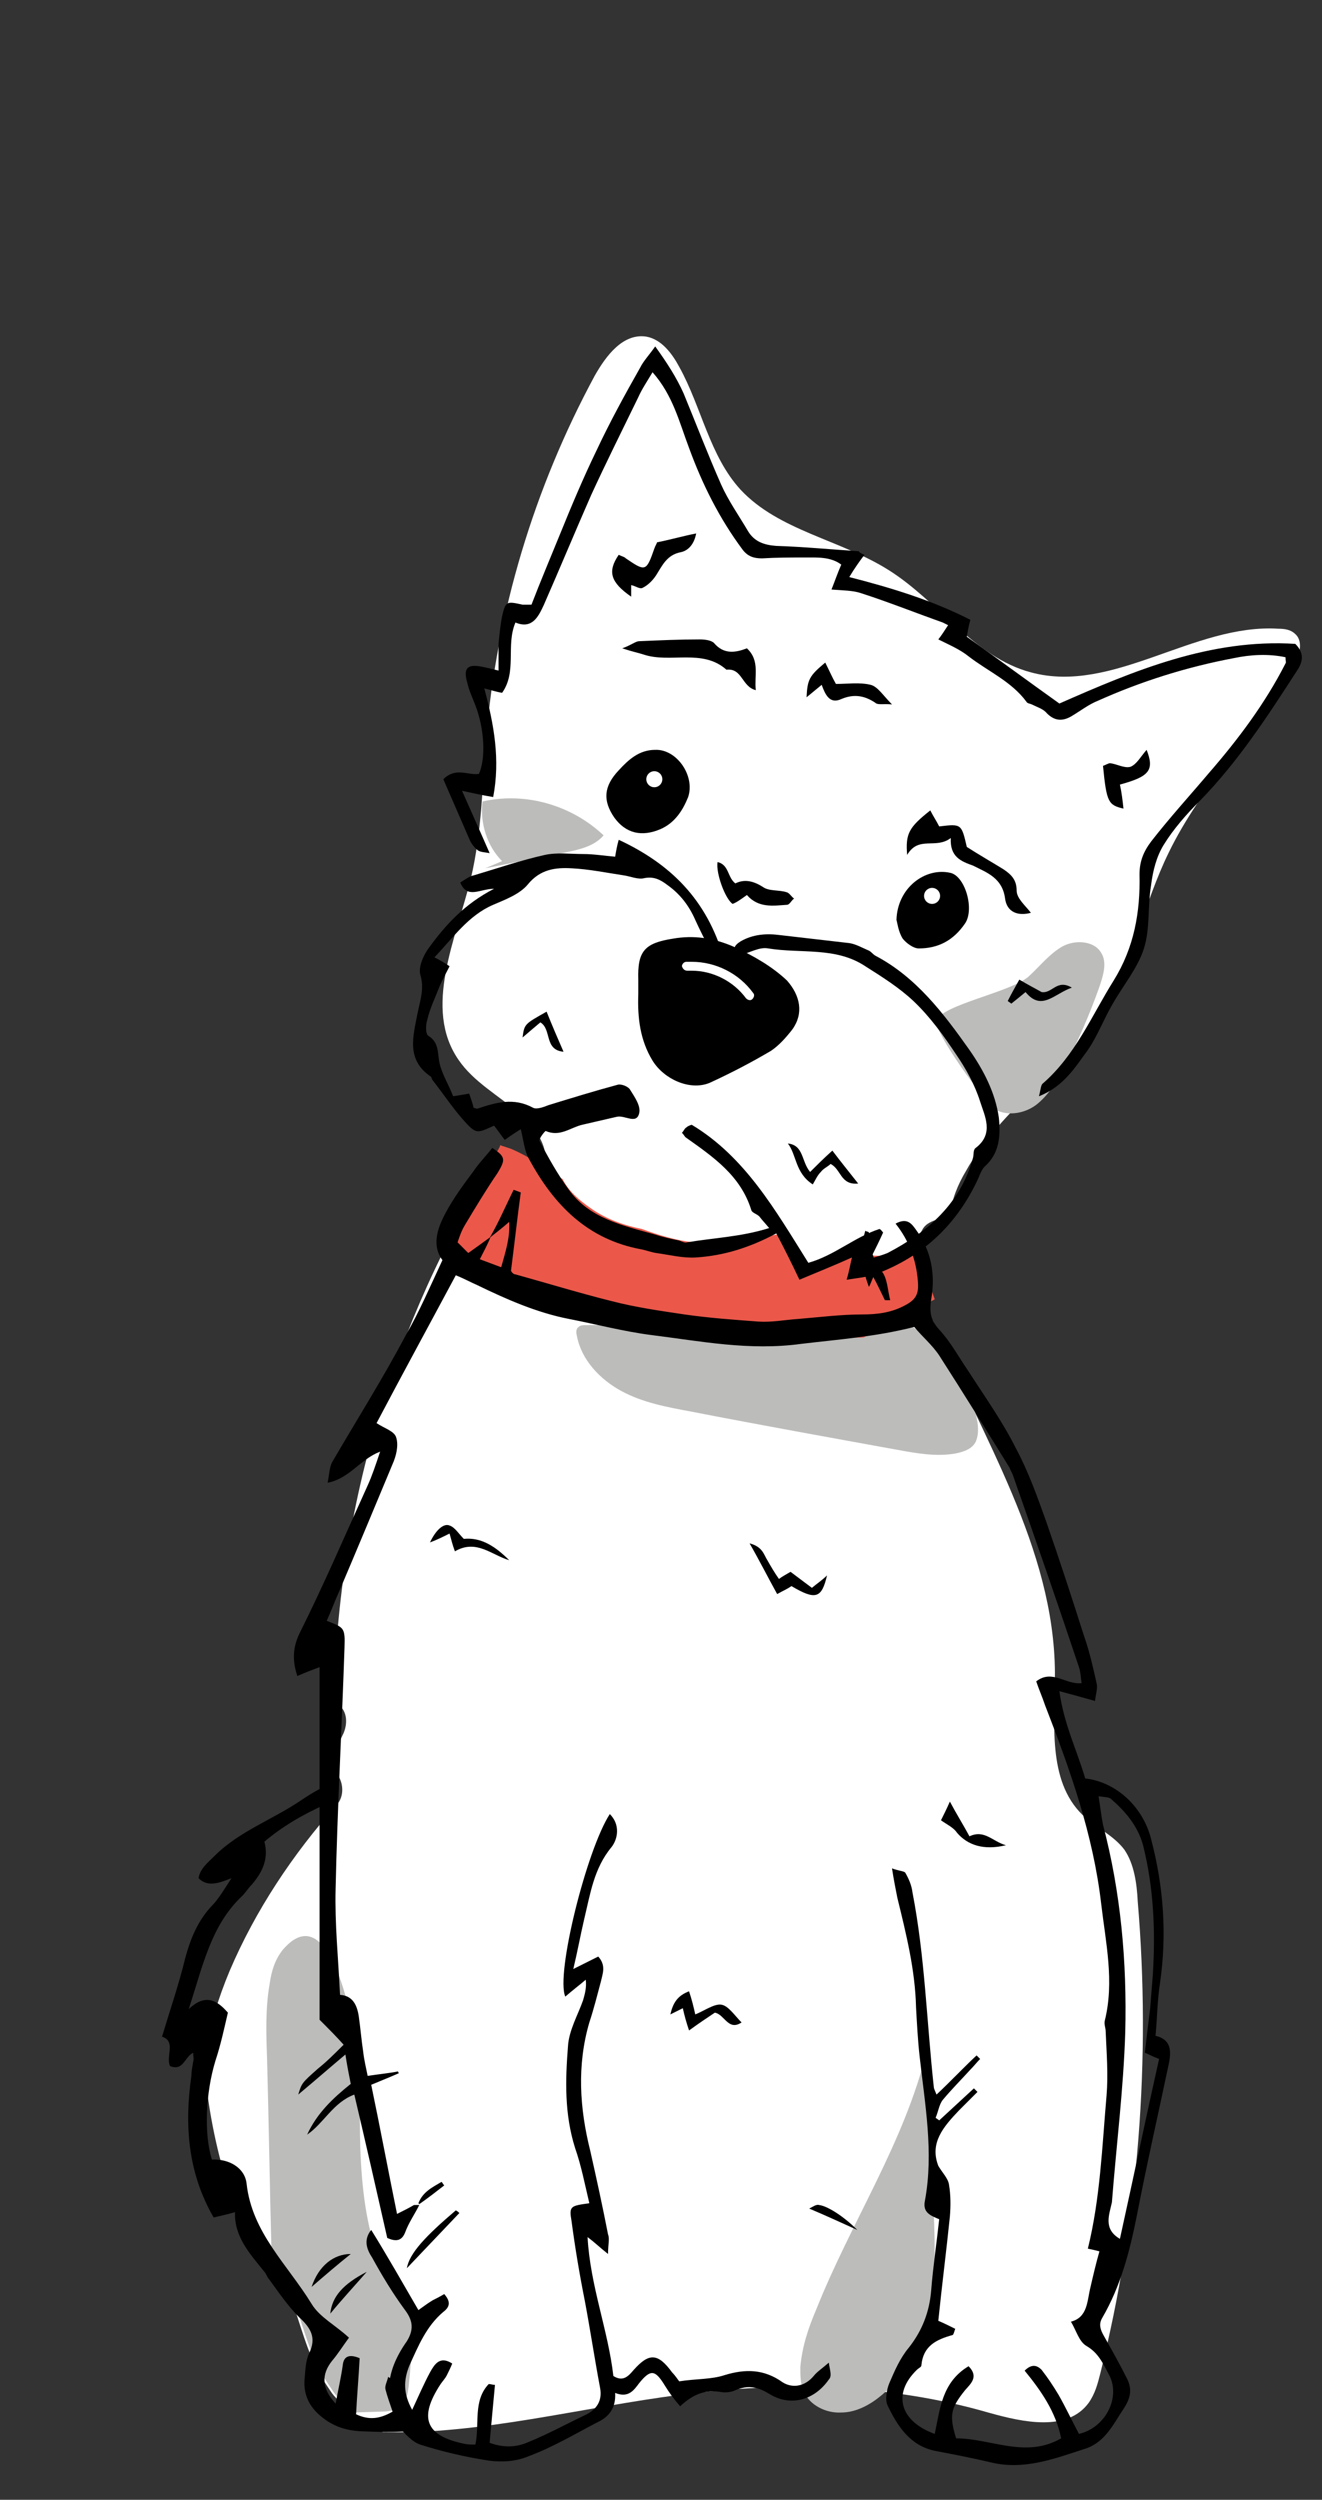 <?xml version="1.0" encoding="utf-8"?>
<!-- Generator: Adobe Illustrator 23.1.0, SVG Export Plug-In . SVG Version: 6.00 Build 0)  -->
<svg version="1.1" id="Layer_1" xmlns="http://www.w3.org/2000/svg" xmlns:xlink="http://www.w3.org/1999/xlink" x="0px" y="0px"
	 viewBox="0 0 148.5 280.7" style="enable-background:new 0 0 148.5 280.7;" xml:space="preserve">
<rect x="0" y="0" width="148.5" height="280.7" fill="#333333" stroke="none"/>
<style type="text/css">
	.st0{fill:#FFFFFF;}
	.st1{fill:#BCBCBB;}
	.st2{fill:#EB584A;}
</style>
<g id="Layer_3">
</g>
<g id="Layer_4">
</g>
<g id="Layer_5">
</g>
<g id="Layer_6">
</g>
<g id="Layer_7">
</g>
<g id="Layer_8">
	<g>
		<path class="st0" d="M126.3,207.7c-1.2-1.6-3.2-2.5-4.7-3.9c-4-3.9-3.1-10.4-3.1-16c-0.1-14-8.2-26.4-13.7-39.5
			c-3.6,0.1-7.3-0.5-10.7-0.8c-14.7-1.1-29.9-2.9-42.5-10.4c-2.6,4.8-4.8,9.7-6.7,14.8c-4.1,11-6.5,22.5-7.2,34.2
			c-0.1,1.6-0.2,3.3-0.5,4.9c0.2,0.1,0.4,0.1,0.5,0.2c1.3,0.7,1.4,2.2,0.9,3.4c-0.6,1.3-1.3,2.6-2,3.8c1.7,0.3,2.5,2.9,1.2,4.3
			c-4.9,5.5-9.1,11.8-12,18.6c-1.3,3.1-2.3,6.4-2.9,9.8c0.3,4.5,1.1,9,2.4,13.4c0.5,0.8,1,1.6,1.5,2.4c1.9,3.1,3.9,6.3,5.3,9.7
			c1.3,3,2,6.4,3.4,9.2c0.3,0.6,0.7,1.3,1.1,1.9c0.2,0.3,0.4,0.6,0.6,0.9s0,0,0.3,0.4c0.8,0.9,1.8,1.9,2.5,2.4c1,0.7,2,1.2,3,1.7
			c11,0.3,22.4-2.8,33.5-4.2c11.5-1.5,23.4-1.2,34.5,2c3.9,1.1,8.9,2.2,11.3-1.1c0.7-1,1-2.1,1.3-3.3c4.3-17.3,5.7-35.3,4.2-53
			C127.7,211.5,127.4,209.3,126.3,207.7z"/>
		<path class="st0" d="M145.5,71.2c-0.5-0.5-1.2-0.6-1.9-0.6c-9.5-0.6-18.6,7.4-27.8,4.9c-6.4-1.7-10.4-8-16-11.5
			c-5.4-3.4-12.3-4.4-16.6-9c-3.5-3.8-4.4-9.3-6.9-13.8c-0.8-1.5-2-3.1-3.7-3.4c-2.6-0.4-4.5,2.1-5.8,4.4
			c-6.8,12.6-11,26.5-12.2,40.8c-0.4,5.2-0.5,10.5-1.7,15.6c-1.7,6.9-5.4,14.6-1.4,20.4c1.7,2.5,4.5,4,6.8,6
			c4.3,3.8,3.3,6.7,1.3,10.3c1.7,1,3.5,2,5.4,2.8c7.4,3.4,15.7,4.9,23.8,5.9c4.2,0.5,8.4,0.8,12.5,1.1c0.8,0.1,1.6,0.1,2.4,0.2
			c-0.3-0.9-0.1-2,0.5-2.7c-0.4-0.9-0.7-1.7-0.9-2.6c-0.1-0.7-0.1-1.3,0.3-1.9c0.3-0.6,0.9-0.9,1.5-1.1c0.5-0.2,1.1-0.4,1.6-0.5
			c0.2-1.8,0.9-3.5,1.8-5c3.9-7,11.3-11.5,15.5-18.3c3.3-5.4,4.5-11.8,7.3-17.5c3.6-7.4,9.6-13.4,13.9-20.5
			C145.9,73.8,146.5,72.1,145.5,71.2z"/>
		<path class="st1" d="M31.8,218.9c-0.9,1.1-1.3,2.4-1.5,3.8c-0.5,2.8-0.4,5.7-0.3,8.5c0.2,7.3,0.3,14.5,0.5,21.8
			c0.6,1.2,1.2,2.3,1.8,3.5c1.3,3,2,6.4,3.4,9.2c0.3,0.6,0.7,1.3,1.1,1.9c0.2,0.3,0.4,0.6,0.6,0.9s0,0,0.3,0.4c0.6,0.7,1.3,1.4,2,2
			l3-0.1c0.9,0,1.9-0.1,2.5-0.8c0.5-0.5,0.6-1.3,0.7-2c0.2-2,0.4-4,0.4-6.1c0-0.9,0-1.7-0.3-2.5c-0.3-0.8-0.9-1.4-1.4-2
			c-4.4-5.7-4.3-16.6-4.1-23.4C40.4,230.4,37.7,212.1,31.8,218.9z"/>
		<path class="st1" d="M103.5,223.1c0.4,7.9,0.9,15.8,1.3,23.7c0.2,3.9,0.4,7.9-0.3,11.8c-0.7,3.9-2.4,7.7-5.4,10.3
			c-1.3,1.1-2.9,2-4.6,2c-1.7,0.1-3.5-0.8-4.2-2.3c-0.4-0.9-0.4-1.8-0.4-2.8c0.2-2.3,0.9-4.4,1.8-6.5c3.9-9.8,9.9-18.7,12.4-29"/>
		<path class="st1" d="M109.6,161.9c-0.4,0.8-1.3,1.1-2.2,1.3c-2.2,0.4-4.4,0-6.6-0.4c-7.7-1.4-15.5-2.8-23.2-4.3
			c-2.7-0.5-5.4-1-7.8-2.3s-4.5-3.5-5-6.2c-0.1-0.4-0.1-0.8,0.2-1c0.2-0.2,0.5-0.2,0.8-0.2c9.4,0,18.4-0.6,27.7-1.5
			c3.3-0.3,7,0.3,9.8,2.2C105.8,151.4,111.1,158.5,109.6,161.9z"/>
		<path class="st2" d="M102.5,138.7c-0.1,0.1-0.1,0.2-0.2,0.3c-0.8,1.5-2.4,2.1-4,2c-1.4-0.1-2.5-0.2-3.9,0.2
			c-1.3,0.4-2.7,1.2-4.3,0.6c-1.4-0.6-1.8-1.9-2.6-3.1l-0.1-0.1c-0.4,0.1-0.8,0.1-1.1,0.2c-0.9,0.2-1.9,0.4-2.8,0.5
			c-1.9,0.3-3.7,0.4-5.6,0.2c-1.9-0.2-3.9-0.8-5.8-1.5c-2-0.4-4-1.1-5.7-2.3c-1.3-0.9-2.5-1.9-3.2-3.3c-1.3-0.8-2.5-1.7-3.8-2.4
			c-0.7-0.4-1.3-0.7-2-1c-0.3-0.1-0.6-0.2-0.9-0.3c-0.1,0-0.2-0.1-0.3-0.1c-0.1,0.3-0.3,0.6-0.5,0.9c-0.3,0.6-0.5,1.1-0.8,1.7
			c-0.3,0.6-0.9,1-1.6,1.1l-3.5,9.5l27.8,8.4h19.4l8-4.3L102.5,138.7z"/>
		<path d="M47.1,247.6c-0.5,1-1.2,2-1.6,3.1c-0.4,1-1.1,1-2,0.6c-1.2-5.3-2.4-10.6-3.7-16.1c-2.4,0.9-3.4,3.2-5.3,4.5
			c1.1-2.4,2.9-4.1,4.9-5.7c-0.2-1-0.4-2-0.6-3.3c-1.9,1.6-3.5,3-5.3,4.5c0.4-1.3,0.4-1.3,2.2-2.9c1-0.8,1.9-1.7,2.9-2.7
			c-0.8-0.9-1.6-1.7-2.7-2.8c0-12.8,0-26.1,0-39.6c-0.8,0.3-1.6,0.6-2.5,1c-0.6-1.8-0.5-3.3,0.3-4.9c2.7-5.4,5.1-11,7.6-16.5
			c0.5-1.1,0.9-2.3,1.4-3.8c-2.3,0.9-3.4,3-5.9,3.5c0.2-1,0.2-1.7,0.5-2.3c2.8-4.8,5.7-9.4,8.3-14.3c1.5-2.6,2.7-5.4,4.1-8.4
			c-1.2-1.6-0.6-3.5,0.3-5.2c0.9-1.7,2-3.2,3.2-4.8c0.6-0.9,1.4-1.7,2.1-2.6c1.5,1,1.5,1.3,0.6,2.8c-1.3,1.9-2.5,3.9-3.7,5.9
			c-0.3,0.5-0.5,1-0.8,1.9c0.4,0.4,0.8,0.8,1.2,1.2c1-0.7,1.8-1.3,2.5-1.8c-0.3,0.8-0.7,1.5-1.2,2.5c0.8,0.3,1.6,0.6,2.4,0.9
			c0.5-1.8,1-3.3,0.9-5.1c-0.9,0.8-1.6,1.3-2.2,1.8c1-1.7,1.8-3.6,2.7-5.4c0.3,0.1,0.5,0.2,0.8,0.3c-0.4,2.9-0.7,5.7-1.1,8.8
			c0,0,0.2,0.4,0.5,0.4c3.6,1,7.2,2.1,10.8,3c2.7,0.7,5.5,1.1,8.2,1.5c2.8,0.4,5.6,0.6,8.3,0.8c1.5,0.1,3-0.2,4.5-0.3
			c2.4-0.2,4.8-0.5,7.1-0.5c1.8,0,3.4-0.2,5-1.1c1.3-0.7,1.4-1.5,1.3-2.7c-0.2-2.4-1-4.5-2.5-6.4c1.3-0.7,1.8,0,2.3,0.7
			c1.7,2.3,2.2,5,1.7,7.8c-0.2,1.4-0.1,2.3,0.9,3.4c1.3,1.4,2.2,3.1,3.3,4.7c1.8,2.8,3.8,5.6,5.3,8.6c1.4,2.6,2.4,5.4,3.4,8.2
			c1.5,4.3,2.9,8.6,4.3,13c0.6,1.7,1,3.5,1.4,5.3c0.1,0.5-0.1,1.1-0.2,1.9c-1.4-0.4-2.5-0.7-4-1.1c0.5,3.7,2,6.7,2.9,9.8
			c3.5,0.4,6.5,3.2,7.4,6.8c1.4,5.3,1.8,10.7,1,16.2c-0.3,1.9-0.3,3.8-0.5,5.9c1.7,0.4,1.8,1.6,1.5,3.1c-1.2,5.7-2.5,11.4-3.6,17.1
			c-0.8,4-1.8,7.9-3.9,11.5c-0.4,0.7-0.2,1.3,0.2,2c0.9,1.6,1.8,3.2,2.6,4.8c0.6,1.2,0.4,2.2-0.4,3.4c-1.2,1.8-2.1,3.8-4.4,4.5
			c-3.4,1.1-6.8,2.4-10.5,1.5c-2.1-0.5-4.2-0.9-6.3-1.3c-2.8-0.6-4.2-2.8-5.3-5.1c-0.3-0.6-0.1-1.8,0.2-2.5c0.6-1.4,1.2-2.8,2.2-4
			c1.5-1.9,2.3-4,2.5-6.4c0.2-2.6,0.6-5.2,0.9-8c-0.9-0.4-1.9-0.7-1.6-2.1c1-5.4,0-10.8-0.6-16.2c-0.2-1.8-0.3-3.7-0.4-5.5
			c-0.1-4.2-1.1-8.2-2.1-12.3c-0.2-1-0.4-2-0.6-3.3c0.8,0.3,1.4,0.3,1.5,0.5c0.4,0.7,0.7,1.4,0.8,2.2c1.4,7.2,1.6,14.6,2.4,21.9
			c0,0.1,0.1,0.3,0.3,0.8c1.6-1.5,3-3,4.5-4.4c0.1,0.1,0.3,0.3,0.4,0.4c-0.4,0.4-0.7,0.8-1.1,1.2c-1,1.1-2.1,2.2-3.1,3.4
			c-0.4,0.5-0.5,1.3-0.8,2c0.1,0.1,0.3,0.2,0.4,0.3c1.3-1.2,2.6-2.4,3.9-3.6c0.1,0.1,0.3,0.3,0.4,0.4c-0.7,0.7-1.4,1.4-2.1,2.1
			c-1.7,1.8-3.3,3.6-2.3,6.2c0.4,0.7,1.1,1.4,1.2,2.1c0.2,1.2,0.2,2.4,0.1,3.6c-0.4,3.9-0.9,7.8-1.3,11.7c0.7,0.3,1.3,0.6,1.9,0.9
			c-0.1,0.3-0.2,0.7-0.3,0.7c-1.8,0.5-3.3,1.2-3.5,3.4c0,0.2-0.3,0.3-0.5,0.5c-2.8,2.7-1.9,5.8,2,7.2c0.6-2.8,0.8-5.8,3.8-7.6
			c1.2,1.2,0.2,2-0.4,2.7c-1.6,2-1.8,2.8-1,5.4c3.9,0,7.8,2.3,11.8,0c-0.6-3-2.3-5.4-4.1-7.6c0.8-0.8,1.4-0.6,1.9-0.1
			c0.7,0.9,1.3,1.8,1.9,2.8c0.8,1.4,1.5,2.9,2.3,4.4c3-0.7,4.7-4.1,3.4-6.6c-0.7-1.3-1.2-2.5-2.6-3.3c-0.8-0.5-1.1-1.7-1.7-2.7
			c1.9-0.5,1.8-2.3,2.2-3.9c0.3-1.3,0.6-2.6,1-4c-0.4-0.1-0.8-0.2-1.3-0.3c1.4-5.7,1.6-11.5,2.1-17.2c0.2-2.4,0-4.8-0.1-7.2
			c0-0.4-0.2-0.8-0.1-1.2c1.1-4.4,0.1-8.8-0.4-13.1c-0.9-7.8-3.5-15.1-6.3-22.3c-0.3-0.9-0.7-1.8-1-2.7c1.8-1.4,3.3,0.4,5.1,0.2
			c-0.1-0.6-0.1-1.2-0.3-1.8c-2.4-7.2-4.9-14.4-7.4-21.5c-0.1-0.3-0.3-0.6-0.4-0.9c-2.6-4.2-5.2-8.4-7.9-12.6
			c-0.8-1.2-1.9-2.1-2.8-3.2c-4.3,1.1-8.5,1.4-12.7,1.9c-5.8,0.8-11.3-0.3-16.9-1c-3.1-0.4-6.1-1.2-9.2-1.8c-3.6-0.7-7-2.2-10.3-3.8
			c-0.7-0.3-1.4-0.7-2.4-1.1c-3,5.6-6,11.1-8.9,16.6c0.9,0.6,2,0.9,2.2,1.6c0.3,0.9,0,2.1-0.4,3c-2,4.8-4,9.6-6,14.3
			c-0.5,1.1-0.9,2.2-1.4,3.3c0.7,0.3,1.5,0.5,1.8,1c0.3,0.5,0.2,1.4,0.2,2c-0.3,9-0.8,18-1,27.1c-0.1,3.9,0.3,7.8,0.5,11.9
			c1.4,0.1,1.9,1.1,2.1,2.4c0.2,1.4,0.3,2.7,0.5,4c0.1,0.9,0.3,1.7,0.5,2.7c1.3-0.2,2.4-0.3,3.4-0.5l0.1,0.2
			c-0.9,0.4-1.9,0.8-3.1,1.3c1,4.8,1.9,9.6,2.9,14.5c0.8-0.4,1.4-0.7,1.9-1L47.1,247.6z M125.8,251.4c1.5-6.8,2.9-13.5,4.4-20.2
			c-0.8-0.3-1.3-0.6-1.6-0.7c0.2-1.8,0.4-3.4,0.6-5c0.1-1.3,0.2-2.6,0.3-3.8c0.3-4.9,0.1-9.7-1.1-14.5c-0.6-2.2-2-3.8-3.6-5.2
			c-0.2-0.2-0.7-0.2-1.4-0.3c0.2,1.2,0.3,2.2,0.5,3.2c2,7.6,2.7,15.4,2.5,23.3c-0.2,6.4-1,12.7-1.5,19.1
			C124.6,248.7,123.9,250.3,125.8,251.4z"/>
		<path d="M93.1,265.3c-0.8,0.7-1.3,1-1.7,1.5c-1,1.2-2.4,1.4-3.5,0.7c-2.1-1.5-4.2-1.5-6.5-0.8c-1.5,0.5-3.2,0.4-5.1,0.7
			c-0.1-0.1-0.4-0.6-0.8-1c-1.6-2.2-2.6-2.2-4.3-0.3c-0.6,0.7-1.2,1.4-2.3,0.7c-0.6-5.2-2.6-10.1-2.9-15.6c0.8,0.6,1.3,1.1,2.3,1.9
			c0-1.1,0.2-1.7,0-2.2c-0.6-3.1-1.3-6.3-2-9.4c-1.2-4.8-1.5-9.6-0.1-14.4c0.5-1.5,0.9-3.1,1.3-4.6c0.2-0.9,0.6-1.8-0.3-2.8
			c-0.8,0.4-1.6,0.8-2.8,1.4c0.5-2.1,0.8-3.8,1.2-5.5c0.7-2.9,1.1-5.8,3.1-8.2c0.7-0.9,1-2.5-0.2-3.7c-2.6,4-6.1,18-5,20.5
			c0.8-0.7,1.6-1.3,2.3-1.9c0.1,0.9-0.1,1.6-0.3,2.3c-0.6,1.7-1.6,3.4-1.7,5.2c-0.3,3.8-0.4,7.6,0.8,11.4c0.7,2,1.1,4.1,1.6,6.2
			c-2.1,0.3-2.3,0.3-2,2c0.4,3,0.9,6,1.5,9c0.6,3.2,1.1,6.5,1.7,9.7c0.3,1.5-0.4,2.5-1.7,3.1c-2.1,1-4.1,2.1-6.3,3
			c-1.3,0.6-2.8,0.7-4.4,0.1c0.2-2.2,0.4-4.4,0.6-6.5c-0.2,0-0.5-0.1-0.7-0.1c-1.8,1.9-1,4.5-1.5,6.8c-0.5,0-0.9,0-1.3-0.1
			c-4.3-0.9-5.1-2.9-2.6-6.7c0.2-0.3,0.5-0.6,0.7-1c0.2-0.4,0.4-0.8,0.6-1.3c-1.4-0.9-2,0.1-2.5,1c-0.7,1.3-1.3,2.7-2,4.2
			c-1-1.8-1-3.3-0.3-5c1-2.2,1.9-4.4,3.8-6c0.8-0.6,0.8-1.2,0.1-2c-0.5,0.3-0.9,0.5-1.3,0.7c-0.5,0.3-0.9,0.6-1.6,1.1
			c-1.8-3.1-3.5-6.1-5.3-9c-0.9,1.1-0.5,2.2,0.1,3.1c1.1,2,2.3,4,3.7,5.9c0.9,1.2,1,2.2,0.2,3.5c-1.2,1.7-2,3.5-2,5.4
			c0.1,0.3,0.1,0.7,0.1,1l0,0.2c0.3,1,0.7,1.9,0.9,2.9c0.8,0.9,1.6,1.8,2.5,2.1c2.5,0.8,5.1,1.4,7.7,1.8c1.5,0.2,3.1,0.1,4.5-0.5
			c2.7-1,5.2-2.5,7.7-3.8c1.3-0.6,2.1-1.6,2-3.3c1.5,0.6,2.1-0.3,2.7-1.1c1.3-1.6,1.8-1.5,2.9,0.3c0.5,0.8,1,1.5,1.7,2.3
			c1.5-1.4,2.9-1.9,4.6-1.6c0.5,0.1,1.2,0,1.6-0.2c1.4-0.6,2.5-0.4,3.8,0.4c2.4,1.5,5.1,0.7,6.7-1.6
			C93.5,266.8,93.2,266.1,93.1,265.3z"/>
		<path d="M41.2,255.1c-1.3,1.5-2.7,3-4.1,4.7C37.3,257.9,38.5,256.5,41.2,255.1z"/>
		<path d="M39.4,253.1c-1.5,1.2-2.9,2.4-4.4,3.7C35.8,254.4,37.5,253.1,39.4,253.1z"/>
		<path d="M47.3,271.3l0-0.1c-0.4,0-0.7,0.1-1.1,0.2c-0.5-1.3-0.9-2.5-1.4-3.7c-0.2-0.4-0.8-0.5-1.2-0.8c-0.1,0.5-0.4,1-0.3,1.4
			c0.2,0.8,0.5,1.6,0.8,2.5c-1.4,0.8-2.6,1-4.1,0.3c0.1-2.1,0.3-4.3,0.4-6.3c-1.2-0.5-1.8-0.2-1.9,0.8c-0.2,1.4-0.5,2.7-0.8,4.3
			c-1.6-1.7-1.6-3.3-0.4-4.8c0.6-0.7,1.1-1.5,1.9-2.6c-1.5-1.4-3.3-2.3-4.2-3.8c-2.7-4.4-6.7-8-7.3-13.5c-0.2-1.8-2-2.8-3.9-2.7
			c-0.9-2.9-0.7-7.5,0.4-11.1c0.6-1.8,1-3.7,1.4-5.4c-1.3-1.5-2.6-2.1-4.4-0.4c1.6-4.9,2.5-9.4,6-12.7c0.4-0.4,0.7-0.9,1.1-1.3
			c1.2-1.4,1.9-2.9,1.4-4.8c2-1.7,4.4-3.1,6.9-4.2c0.3-0.9,0.6-1.7,1-2.5c-1.3,0.5-2.5,1.2-3.7,2c-3.2,2.2-7,3.5-9.8,6.3
			c-0.8,0.8-1.6,1.4-1.8,2.5c1,1,2.2,0.6,3.7,0c-0.9,1.4-1.5,2.4-2.2,3.1c-1.6,1.7-2.4,3.7-3,5.9c-0.7,2.9-1.7,5.8-2.6,8.8
			c1.6,0.5,0.4,2.2,0.9,3.3c1.5,0.6,1.6-1,2.6-1.5c0,0.4,0.1,0.7,0,1c-0.1,0.6-0.2,1.1-0.2,1.6c-0.8,5.5-0.4,10.9,2.5,15.9
			c0.8-0.2,1.4-0.3,2.4-0.6c-0.1,2.8,1.7,4.7,3.3,6.7c0.2,0.2,0.3,0.6,0.5,0.8c1.1,1.5,2.1,3,3.4,4.3c1.3,1.2,2,2.3,1.1,4.1
			c-0.4,0.9-0.4,2-0.5,3c-0.1,1.8,0.7,3.2,2.2,4.3c1.2,0.9,2.5,1.3,4,1.4c2.6,0.1,5.2,0.2,7.7-0.3C47.7,272.5,47.5,271.9,47.3,271.3
			z"/>
		<path d="M88.9,178.1c-0.4,0.3-0.9,0.5-1.6,0.9c-1-1.8-1.9-3.6-3.1-5.7c1.5,0.4,1.6,1.3,2,1.9c0.4,0.7,0.8,1.4,1.3,2.1
			c0.4-0.3,0.8-0.5,1.3-0.8c0.8,0.6,1.6,1.2,2.4,1.8c0.6-0.5,1.2-0.9,1.7-1.4C92.3,179.5,91.6,179.7,88.9,178.1z"/>
		<path d="M78.1,226.2c1-0.4,2.1-1.2,2.9-1.1c0.8,0.1,1.5,1.2,2.3,2c-1.5,1-1.9-0.9-3-1.1c-0.9,0.6-1.8,1.2-2.9,2
			c-0.3-0.9-0.5-1.6-0.7-2.5c-0.4,0.2-0.8,0.4-1.4,0.7c0.3-1.3,0.8-2.1,2.1-2.6C77.7,224.5,77.9,225.3,78.1,226.2z"/>
		<path d="M105.7,204.4c0.3-0.6,0.6-1.2,1-2.1c0.8,1.5,1.5,2.6,2.2,3.9c1.7-0.8,2.6,0.6,4.1,1c-2.5,0.6-4.3,0-5.5-1.4
			C107.1,205.2,106.4,204.9,105.7,204.4z"/>
		<path d="M99.4,146c-0.4-0.8-0.8-1.7-1.3-2.6c-0.2,0.4-0.3,0.8-0.5,1.1c-0.9-2.4-1-4.3-0.4-6.3c0.1,0.1,0.4,0.1,0.4,0.2
			c0.3,1.5,0.2,2.9,1.4,4.3c0.7,0.8,0.7,2.2,1,3.3C99.9,146,99.7,146,99.4,146z"/>
		<path d="M51.1,174.2c-0.3-0.8-0.4-1.3-0.6-2c-0.8,0.4-1.4,0.7-2.2,1c0.6-1.3,1.5-2.2,2.2-1.9c0.6,0.2,1,0.9,1.6,1.5
			c2-0.2,3.6,0.9,5.1,2.4C55.2,174.6,53.5,172.8,51.1,174.2z"/>
		<path d="M51.6,248.5c-2,2.1-3.9,4.1-5.9,6.2c0.3-1.7,2.1-3.6,5.5-6.5C51.4,248.3,51.5,248.4,51.6,248.5z"/>
		<path d="M90.9,248c0.4-0.2,0.8-0.5,1.1-0.4c0.9,0.1,2.7,1.2,4.3,2.8C94.3,249.5,92.8,248.8,90.9,248z"/>
		<path d="M47,247.4c0.5-1.3,1.6-1.8,2.6-2.4c0.1,0.1,0.2,0.3,0.3,0.4c-0.9,0.7-1.8,1.4-2.8,2.1L47,247.4z"/>
		<path class="st1" d="M56.4,96.7c-1.7-1.7-2.5-4.3-2.2-6.7c4.8-1.1,10,0.4,13.6,3.8c-1,1.2-2.7,1.6-4.2,1.9c-3,0.6-6.1,1.2-9.1,1.8
			"/>
		<path class="st1" d="M111.8,124.6c1.5,0.8,3.5,0.4,4.8-0.7s2.2-2.6,3-4.1c1.5-2.9,2.8-5.9,3.9-9c0.4-1.2,0.9-2.7,0.2-3.8
			c-0.8-1.4-3-1.5-4.4-0.7s-2.5,2.2-3.7,3.3c-1.9,1.8-9.8,3.2-10.4,5C104.8,115.8,110.8,124,111.8,124.6z"/>
		<path d="M90.8,141.8c2.9-0.8,5.2-2.9,8-3.8c0.2,0.1,0.3,0.3,0.4,0.4c-0.4,0.9-0.8,1.7-1.4,2.9c0.8-0.2,1.4-0.4,1.9-0.6
			c4.6-2.4,8.2-5.6,9.6-10.7c0.1-0.4,0-0.9,0.3-1.1c2.1-1.6,1-3.6,0.5-5.2c-0.6-1.9-1.6-3.7-2.7-5.3c-1.4-2.1-2.9-4.2-4.8-6
			c-1.6-1.5-3.5-2.7-5.4-3.9c-3.3-2.2-7.2-1.4-10.9-2c-1-0.2-2.1,0.5-3.3,0.8c-0.8-0.6-0.6-1.1,0.2-1.6c1.4-0.8,2.9-0.9,4.4-0.7
			c2.6,0.3,5.2,0.6,7.8,0.9c0.7,0.1,1.4,0.5,2.1,0.8c0.3,0.1,0.5,0.4,0.8,0.6c4.6,2.4,7.7,6.5,10.6,10.6c1.6,2.3,2.9,4.8,3.3,7.6
			c0.2,2,0.1,4-1.6,5.5c-0.3,0.3-0.5,0.8-0.7,1.3c-2.4,5.2-6.2,8.8-11.6,10.8c-0.9,0.3-1.9,0.4-3.2,0.6c0.3-1,0.4-1.7,0.6-2.5
			c-2,0.9-4,1.7-5.9,2.5c-0.9-1.9-1.7-3.5-2.6-5.2c-3,1.6-5.9,2.5-9,2.7c-1.5,0.1-3-0.3-4.5-0.5c-0.6-0.1-1.1-0.3-1.6-0.4
			c-6.1-1.1-9.9-5-12.7-10.2c-0.5-0.9-0.6-2.1-0.9-3.3c-0.5,0.3-1.1,0.7-1.8,1.2c-0.4-0.5-0.8-1.1-1.2-1.6c-2,0.9-2,1-3.6-0.8
			c-1.2-1.4-2.2-2.9-3.3-4.3c-0.1-0.1-0.1-0.3-0.2-0.4c-2.8-1.9-2-4.5-1.5-7.1c0.3-1.5,0.8-2.8,0.3-4.4c-0.2-0.9,0.4-2.2,1-3
			c1.9-2.6,4-4.9,7.3-6.6c-1.6,0-3,1.2-3.8-0.7c0.5-0.3,1-0.7,1.5-0.8c2.7-0.8,5.3-1.7,8-2.3c1.4-0.3,2.9-0.1,4.3-0.1
			c1.2,0,2.4,0.2,3.6,0.3c0.1-0.6,0.2-1.2,0.4-1.9c5.8,2.7,9.9,6.7,11.8,13.3c-0.8-0.5-1.3-0.6-1.5-0.9c-0.6-1.1-1.2-2.3-1.7-3.4
			c-0.7-1.6-1.7-2.9-3.1-3.9c-0.8-0.6-1.5-1-2.6-0.8c-0.7,0.2-1.6-0.2-2.3-0.3c-2-0.3-3.9-0.7-5.9-0.8c-1.8-0.1-3.5,0.1-4.9,1.8
			c-0.9,1.1-2.5,1.7-3.9,2.3c-2.8,1.2-4.5,3.7-6.6,5.9c0.6,0.3,1.1,0.6,1.7,1c-0.4,0.8-0.8,1.5-1.1,2.2c-0.5,1.3-1.1,2.5-1.4,3.8
			c-0.2,0.6-0.2,1.6,0.1,1.8c1.3,0.8,1,2,1.3,3.2c0.3,1.2,1,2.3,1.5,3.6c0.7-0.1,1.2-0.2,1.8-0.3c0.2,0.6,0.4,1.1,0.5,1.6
			c0.1,0,0.3,0.1,0.4,0.1c2.1-0.7,4.1-1.3,6.3-0.1c0.4,0.2,1.2-0.1,1.7-0.3c2.6-0.8,5.2-1.6,7.8-2.3c0.4-0.1,1.2,0.2,1.4,0.6
			c0.5,0.8,1.2,1.8,1,2.6c-0.3,1.3-1.6,0.2-2.5,0.4c-1.3,0.3-2.6,0.6-3.9,0.9c-1.3,0.3-2.5,1.4-4.1,0.7c-0.1,0-0.8,0.9-0.7,1.1
			c1,1.9,2,3.7,3.3,5.5c2.3,3.2,6,4,9.6,5c0.9,0.3,1.8,0.5,2.8,0.7c0.3,0.1,0.6,0.3,0.9,0.2c2.9-0.5,6-0.6,9.2-1.6
			c-0.5-0.6-0.8-0.9-1.1-1.3c-0.3-0.3-0.8-0.4-0.9-0.7c-1.2-3.9-4.3-6-7.4-8.2c-0.1-0.1-0.2-0.3-0.4-0.5c0.2-0.2,0.3-0.5,0.5-0.6
			c0.2-0.2,0.6-0.3,0.6-0.3C83.7,129.9,87.1,135.9,90.8,141.8z"/>
		<path d="M97.1,62.3c-0.6,0.8-1.1,1.5-1.7,2.5c4.7,1.2,9.3,2.6,13.6,4.8c-0.2,0.7-0.3,1.3-0.4,1.9c3.5,2.5,6.9,5,10.4,7.5
			c8.4-3.7,17-7.3,26.5-6.7c1.1,1.1,0.8,2.1,0.2,3c-3.3,5.1-6.6,10.2-10.9,14.6c-1.5,1.5-3,3.2-4.1,5c-0.8,1.3-1.2,2.9-1.4,4.5
			c-0.4,2.4-0.1,4.9-0.8,7.1c-0.7,2.2-2.3,4.1-3.5,6.2c-1,1.7-1.7,3.6-2.8,5.2c-1.4,1.9-2.7,4.1-5.5,5.2c0.2-0.7,0.2-1.2,0.4-1.4
			c3.7-3.2,5.5-7.6,8-11.6c2.3-3.7,3-7.7,2.9-11.9c0-1.4,0.4-2.5,1.3-3.7c2.1-2.7,4.3-5.1,6.5-7.7c3.3-3.8,6.3-7.8,8.6-12.3
			c0.1-0.1,0-0.3,0-0.7c-1.9-0.4-3.9-0.3-5.8,0.1c-5.3,1-10.4,2.6-15.3,4.8c-1,0.4-1.9,1.1-2.9,1.7c-1,0.6-1.9,0.6-2.8-0.3
			c-0.4-0.5-1.1-0.7-1.7-1c-0.2-0.1-0.5-0.1-0.6-0.3c-1.7-2.3-4.3-3.4-6.5-5.1c-1-0.8-2.2-1.3-3.4-1.9c0.4-0.5,0.7-1,1.1-1.6
			c-0.2-0.1-0.4-0.2-0.6-0.3c-3.1-1.1-6.1-2.3-9.2-3.3c-0.9-0.3-2-0.3-3.3-0.4c0.4-1,0.7-1.9,1.1-2.8c-1.2-0.9-2.7-0.8-4.1-0.8
			c-1.6,0-3.2,0-4.8,0.1c-0.9,0-1.6-0.2-2.2-1c-2.6-3.5-4.5-7.3-6-11.4c-1.1-2.9-1.8-5.9-4.1-8.5c-0.6,1-1.2,1.9-1.6,2.8
			c-1.8,3.7-3.6,7.3-5.3,11c-1.8,4.1-3.5,8.2-5.3,12.3c-0.6,1.3-1.3,2.8-3.2,2c-1.1,2.6,0.2,5.5-1.5,7.9c-0.6-0.1-1.2-0.3-2-0.5
			c1.1,4.1,1.8,8,1,12.2c-1.2-0.2-2.1-0.4-3.5-0.7c1.1,2.5,2.1,4.7,3.1,7c-0.5-0.1-1-0.1-1.3-0.3c-0.4-0.3-0.7-0.7-0.9-1.1
			c-1-2.3-2-4.6-3-6.9c1.4-1.4,2.8-0.4,4-0.6c0.8-1.8,0.6-5.1-0.4-7.7c-0.3-0.8-0.7-1.6-0.9-2.5c-0.5-1.7,0-2.2,1.8-1.8
			c0.5,0.1,0.9,0.2,1.7,0.4c0-1.1,0-2.1,0-3c0.1-1,0.2-2.1,0.4-3.1c0.4-1.7,0.5-1.7,2.3-1.3c0.2,0,0.5,0,1,0c1-2.6,2.1-5.2,3.2-7.9
			c1.3-3.2,2.6-6.3,4.1-9.4c1.5-3.2,3.2-6.3,4.9-9.3c0.4-0.8,1-1.4,1.7-2.4c1.3,1.8,2.4,3.5,3.2,5.3c1.4,3.4,2.7,6.8,4.2,10.2
			c0.8,1.8,2,3.5,3,5.2c0.7,1.2,1.8,1.6,3.2,1.7c3.1,0.1,6.2,0.4,9.3,0.6C96.4,61.9,96.6,62.1,97.1,62.3z"/>
		<path d="M89,115.6c-0.7,0.9-1.5,1.8-2.4,2.4c-2.2,1.3-4.5,2.5-6.9,3.6c-2.2,0.9-5.1-0.4-6.4-2.5c-1.4-2.3-1.7-4.8-1.6-7.5
			c0-0.5,0-1.1,0-1.6c-0.1-3.2,0.7-4.1,3.9-4.6c2.3-0.4,4.5-0.1,6.8,0.9c2.2,1,4.3,2.2,6,3.8C89.9,111.8,90.3,113.8,89,115.6z"/>
		<path d="M73.6,84.2c2.4-0.1,4.5,2.9,3.7,5.3c-0.6,1.5-1.5,2.9-3.1,3.6c-2.1,0.9-3.9,0.5-5.2-1.3c-1.3-1.9-1.2-3.5,0.5-5.3
			C70.6,85.3,71.8,84.2,73.6,84.2z"/>
		<path d="M100.7,103.3c0.1-3.6,3.2-5.9,6-5.3c1.7,0.3,2.8,4.1,1.7,5.7c-1.3,1.9-3,2.8-5.2,2.8c-0.6,0-1.4-0.6-1.8-1.1
			C100.9,104.6,100.8,103.6,100.7,103.3z"/>
		<path d="M106.8,94.1c-1.7,1.3-3.6-0.3-4.9,1.9c-0.2-2.4,0.2-3.1,2.6-5c0.3,0.6,0.7,1.2,1,1.8c2.5-0.3,2.5-0.3,3.1,2.3
			c1.4,0.9,2.8,1.7,4.1,2.5c0.9,0.6,1.5,1.2,1.5,2.4c0,0.9,1,1.7,1.6,2.5c-1.5,0.4-2.7-0.1-2.9-1.6c-0.3-2.3-2-2.9-3.6-3.7
			C107.9,96.7,106.7,96.2,106.8,94.1z"/>
		<path d="M69.5,62.3c0.4,0.2,0.6,0.2,0.8,0.4c2.2,1.5,2.3,1.5,3.2-1.1c0.1-0.3,0.3-0.6,0.3-0.7c1.5-0.3,2.9-0.7,4.4-1
			c-0.2,1.1-0.8,1.9-1.7,2.1c-1.6,0.3-2.1,1.5-2.8,2.6c-0.4,0.6-0.9,1.1-1.5,1.4c-0.3,0.2-0.8-0.2-1.3-0.3c0,0.4,0,0.8,0,1.3
			C68.6,65.4,68.2,64.2,69.5,62.3z"/>
		<path d="M84.9,77.5c-1.6-0.4-1.5-2.5-3.3-2.3c-2.7-2.4-6.3-0.7-9.3-1.7c-0.6-0.2-1.2-0.3-2.4-0.7c1.1-0.4,1.5-0.8,1.9-0.8
			c2.3-0.1,4.5-0.2,6.8-0.2c0.6,0,1.3,0.1,1.6,0.4c1.1,1.3,2.4,1.1,3.7,0.6C85.4,74.2,84.7,75.9,84.9,77.5z"/>
		<path d="M83.9,100.5c-0.7,0.5-1.1,0.8-1.6,1c-0.8-0.5-1.9-3.4-1.7-4.7c1.3,0.3,1.1,1.7,2,2.4c1-0.5,2-0.3,3.1,0.4
			c0.7,0.5,1.8,0.3,2.7,0.6c0.3,0.1,0.5,0.5,0.8,0.7c-0.3,0.2-0.5,0.7-0.8,0.7C86.9,101.7,85.2,102,83.9,100.5z"/>
		<path d="M92.7,74.4c0.5,1,0.8,1.7,1.2,2.4c1.3,0,2.7-0.2,3.9,0.1c0.8,0.2,1.4,1.2,2.4,2.2c-1-0.1-1.6,0.1-1.9-0.2
			c-1.2-0.8-2.4-1-3.8-0.4c-1.3,0.6-1.8-0.5-2.2-1.6c-0.6,0.5-1.1,0.9-1.7,1.4C90.7,76.3,90.9,75.9,92.7,74.4z"/>
		<path d="M128.8,84.2c0.9,2.3,0.3,3-3,3.9c0.2,0.9,0.3,1.8,0.4,2.7c-1.7-0.4-1.9-0.7-2.3-4.8c0.3-0.1,0.6-0.3,0.8-0.3
			c0.8,0.1,1.6,0.6,2.3,0.4C127.7,85.8,128.1,85,128.8,84.2z"/>
		<path d="M96.4,132.9c-2,0.2-1.9-1.6-3.1-2.2c-0.3,0.3-0.8,0.5-1.1,0.9c-0.4,0.4-0.6,0.9-0.9,1.4c-2-1.3-1.8-3.3-2.8-4.6
			c1.8,0.2,1.5,2,2.5,3.2c0.8-0.8,1.5-1.5,2.5-2.4C94.4,130.4,95.3,131.5,96.4,132.9z"/>
		<path d="M120.4,110.9c-2,0.7-3.4,2.7-5.2,0.5c-0.6,0.5-1.1,0.9-1.6,1.3c-0.1-0.1-0.3-0.2-0.4-0.3c0.4-0.8,0.8-1.5,1.3-2.4
			c1,0.6,1.8,1,2.5,1.4C118.2,111.6,118.7,109.9,120.4,110.9z"/>
		<path d="M63.3,118.1c-2.2-0.2-1.3-2.5-2.6-3.3c-0.6,0.5-1.3,1.1-2,1.7c0.2-1.5,0.2-1.5,2.7-2.9C62,115.1,62.6,116.5,63.3,118.1z"
			/>
		<path class="st0" d="M74.4,87.5c0,0.5-0.4,0.9-0.9,0.9c-0.5,0-0.9-0.4-0.9-0.9s0.4-0.9,0.9-0.9C74,86.6,74.4,87,74.4,87.5z"/>
		<path class="st0" d="M105.6,100.6c0,0.5-0.4,0.9-0.9,0.9s-0.9-0.4-0.9-0.9s0.4-0.9,0.9-0.9S105.6,100.1,105.6,100.6z"/>
		<path class="st0" d="M77.2,109c0.2,0,0.3,0,0.5,0c2.4,0,4.7,1.2,6.1,3.1c0.2,0.2,0.5,0.3,0.7,0.1c0.2-0.2,0.3-0.5,0.1-0.7
			c-1.6-2.2-4.2-3.5-6.9-3.5c-0.2,0-0.4,0-0.6,0c-0.3,0-0.5,0.3-0.5,0.5C76.7,108.8,76.9,109,77.2,109L77.2,109z"/>
	</g>
</g>
<g id="Layer_9">
</g>
<g id="Layer_10">
</g>
<g id="Layer_11">
</g>
<g id="Layer_12">
</g>
<g id="Layer_13">
</g>
<g id="Layer_14">
</g>
</svg>
